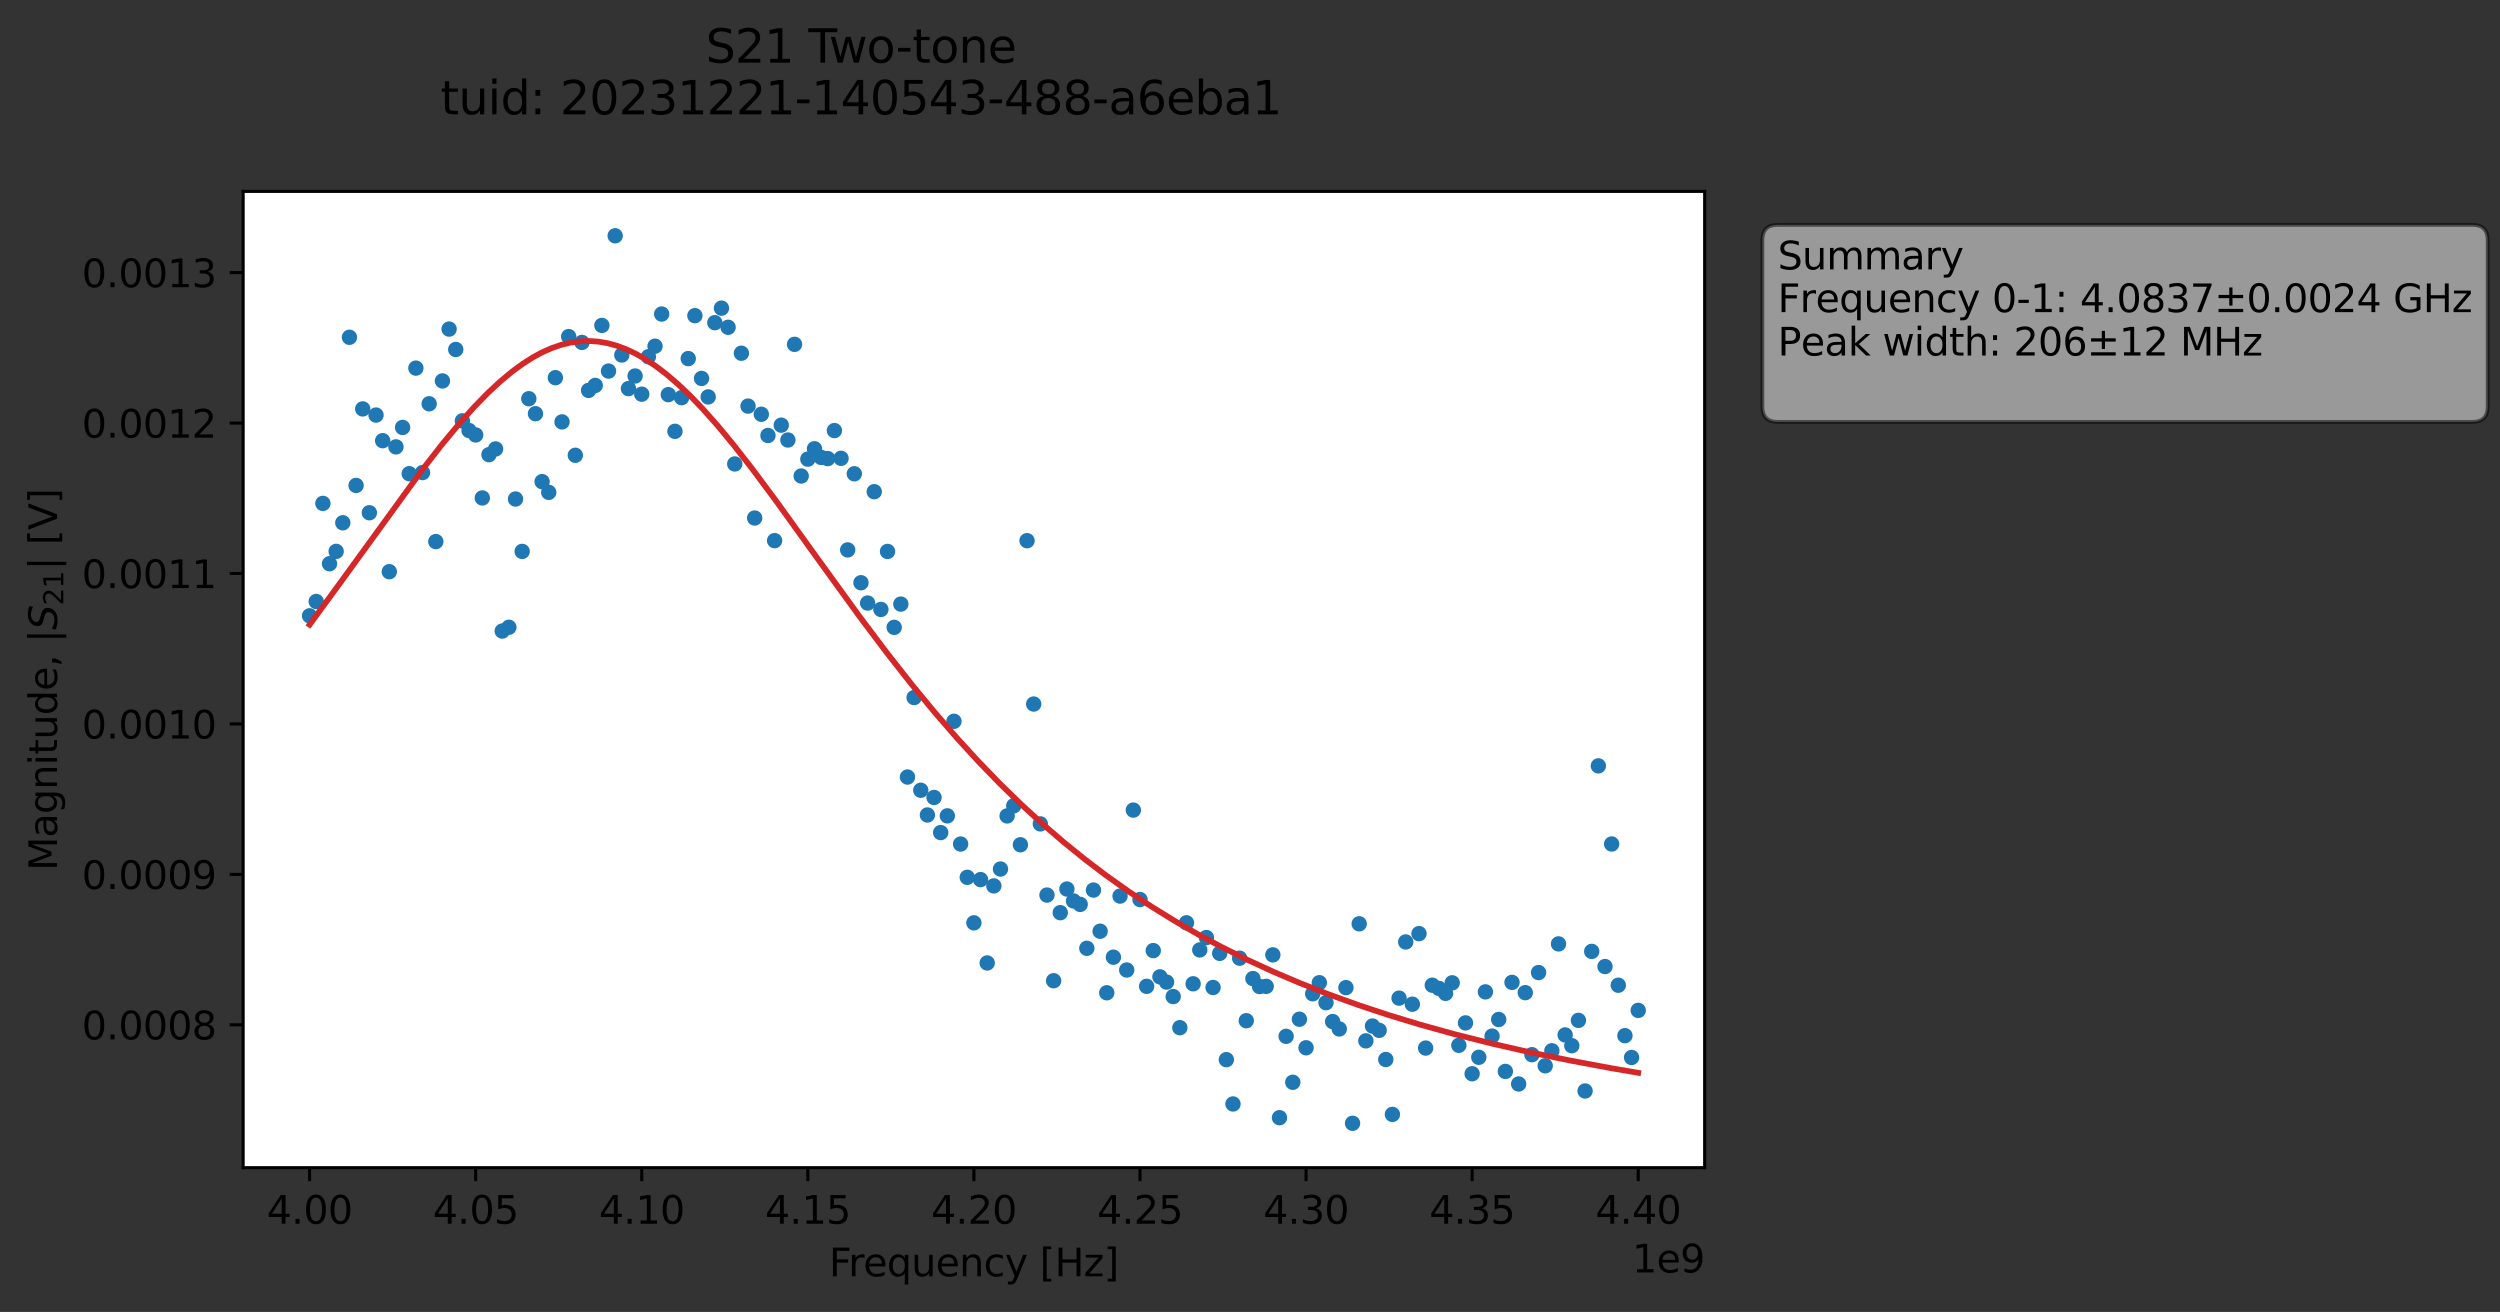 <?xml version="1.0" encoding="utf-8" standalone="no"?>
<!DOCTYPE svg PUBLIC "-//W3C//DTD SVG 1.1//EN"
  "http://www.w3.org/Graphics/SVG/1.1/DTD/svg11.dtd">
<svg xmlns:xlink="http://www.w3.org/1999/xlink" width="650.721pt" height="341.484pt" viewBox="0 0 650.721 341.484" xmlns="http://www.w3.org/2000/svg" version="1.1">
 <rect x="0" y="0" width="650.721" height="341.484" fill="#333333" stroke="none"/>
 <defs>
  <style type="text/css">*{stroke-linejoin: round; stroke-linecap: butt}</style>
 </defs>
 <g id="figure_1">
  <g id="patch_1">
   <path d="M 0 341.484 
L 650.721 341.484 
L 650.721 -0 
L 0 -0 
L 0 341.484 
z
" style="fill: none; opacity: 0"/>
  </g>
  <g id="axes_1">
   <g id="patch_2">
    <path d="M 63.291 303.928 
L 443.701 303.928 
L 443.701 49.824 
L 63.291 49.824 
z
" style="fill: #ffffff"/>
   </g>
   <g id="matplotlib.axis_1">
    <g id="xtick_1">
     <g id="line2d_1">
      <defs>
       <path id="m8c39112c74" d="M 0 0 
L 0 3.5 
" style="stroke: #000000; stroke-width: 0.8"/>
      </defs>
      <g>
       <use xlink:href="#m8c39112c74" x="80.582" y="303.928" style="stroke: #000000; stroke-width: 0.8"/>
      </g>
     </g>
     <g id="text_1">
      <!-- 4.00 -->
      <g transform="translate(69.449 318.526) scale(0.1 -0.1)">
       <defs>
        <path id="DejaVuSans-34" d="M 2419 4116 
L 825 1625 
L 2419 1625 
L 2419 4116 
z
M 2253 4666 
L 3047 4666 
L 3047 1625 
L 3713 1625 
L 3713 1100 
L 3047 1100 
L 3047 0 
L 2419 0 
L 2419 1100 
L 313 1100 
L 313 1709 
L 2253 4666 
z
" transform="scale(0.016)"/>
        <path id="DejaVuSans-2e" d="M 684 794 
L 1344 794 
L 1344 0 
L 684 0 
L 684 794 
z
" transform="scale(0.016)"/>
        <path id="DejaVuSans-30" d="M 2034 4250 
Q 1547 4250 1301 3770 
Q 1056 3291 1056 2328 
Q 1056 1369 1301 889 
Q 1547 409 2034 409 
Q 2525 409 2770 889 
Q 3016 1369 3016 2328 
Q 3016 3291 2770 3770 
Q 2525 4250 2034 4250 
z
M 2034 4750 
Q 2819 4750 3233 4129 
Q 3647 3509 3647 2328 
Q 3647 1150 3233 529 
Q 2819 -91 2034 -91 
Q 1250 -91 836 529 
Q 422 1150 422 2328 
Q 422 3509 836 4129 
Q 1250 4750 2034 4750 
z
" transform="scale(0.016)"/>
       </defs>
       <use xlink:href="#DejaVuSans-34"/>
       <use xlink:href="#DejaVuSans-2e" x="63.623"/>
       <use xlink:href="#DejaVuSans-30" x="95.41"/>
       <use xlink:href="#DejaVuSans-30" x="159.033"/>
      </g>
     </g>
    </g>
    <g id="xtick_2">
     <g id="line2d_2">
      <g>
       <use xlink:href="#m8c39112c74" x="123.81" y="303.928" style="stroke: #000000; stroke-width: 0.8"/>
      </g>
     </g>
     <g id="text_2">
      <!-- 4.05 -->
      <g transform="translate(112.678 318.526) scale(0.1 -0.1)">
       <defs>
        <path id="DejaVuSans-35" d="M 691 4666 
L 3169 4666 
L 3169 4134 
L 1269 4134 
L 1269 2991 
Q 1406 3038 1543 3061 
Q 1681 3084 1819 3084 
Q 2600 3084 3056 2656 
Q 3513 2228 3513 1497 
Q 3513 744 3044 326 
Q 2575 -91 1722 -91 
Q 1428 -91 1123 -41 
Q 819 9 494 109 
L 494 744 
Q 775 591 1075 516 
Q 1375 441 1709 441 
Q 2250 441 2565 725 
Q 2881 1009 2881 1497 
Q 2881 1984 2565 2268 
Q 2250 2553 1709 2553 
Q 1456 2553 1204 2497 
Q 953 2441 691 2322 
L 691 4666 
z
" transform="scale(0.016)"/>
       </defs>
       <use xlink:href="#DejaVuSans-34"/>
       <use xlink:href="#DejaVuSans-2e" x="63.623"/>
       <use xlink:href="#DejaVuSans-30" x="95.41"/>
       <use xlink:href="#DejaVuSans-35" x="159.033"/>
      </g>
     </g>
    </g>
    <g id="xtick_3">
     <g id="line2d_3">
      <g>
       <use xlink:href="#m8c39112c74" x="167.039" y="303.928" style="stroke: #000000; stroke-width: 0.8"/>
      </g>
     </g>
     <g id="text_3">
      <!-- 4.10 -->
      <g transform="translate(155.906 318.526) scale(0.1 -0.1)">
       <defs>
        <path id="DejaVuSans-31" d="M 794 531 
L 1825 531 
L 1825 4091 
L 703 3866 
L 703 4441 
L 1819 4666 
L 2450 4666 
L 2450 531 
L 3481 531 
L 3481 0 
L 794 0 
L 794 531 
z
" transform="scale(0.016)"/>
       </defs>
       <use xlink:href="#DejaVuSans-34"/>
       <use xlink:href="#DejaVuSans-2e" x="63.623"/>
       <use xlink:href="#DejaVuSans-31" x="95.41"/>
       <use xlink:href="#DejaVuSans-30" x="159.033"/>
      </g>
     </g>
    </g>
    <g id="xtick_4">
     <g id="line2d_4">
      <g>
       <use xlink:href="#m8c39112c74" x="210.267" y="303.928" style="stroke: #000000; stroke-width: 0.8"/>
      </g>
     </g>
     <g id="text_4">
      <!-- 4.15 -->
      <g transform="translate(199.134 318.526) scale(0.1 -0.1)">
       <use xlink:href="#DejaVuSans-34"/>
       <use xlink:href="#DejaVuSans-2e" x="63.623"/>
       <use xlink:href="#DejaVuSans-31" x="95.41"/>
       <use xlink:href="#DejaVuSans-35" x="159.033"/>
      </g>
     </g>
    </g>
    <g id="xtick_5">
     <g id="line2d_5">
      <g>
       <use xlink:href="#m8c39112c74" x="253.496" y="303.928" style="stroke: #000000; stroke-width: 0.8"/>
      </g>
     </g>
     <g id="text_5">
      <!-- 4.20 -->
      <g transform="translate(242.363 318.526) scale(0.1 -0.1)">
       <defs>
        <path id="DejaVuSans-32" d="M 1228 531 
L 3431 531 
L 3431 0 
L 469 0 
L 469 531 
Q 828 903 1448 1529 
Q 2069 2156 2228 2338 
Q 2531 2678 2651 2914 
Q 2772 3150 2772 3378 
Q 2772 3750 2511 3984 
Q 2250 4219 1831 4219 
Q 1534 4219 1204 4116 
Q 875 4013 500 3803 
L 500 4441 
Q 881 4594 1212 4672 
Q 1544 4750 1819 4750 
Q 2544 4750 2975 4387 
Q 3406 4025 3406 3419 
Q 3406 3131 3298 2873 
Q 3191 2616 2906 2266 
Q 2828 2175 2409 1742 
Q 1991 1309 1228 531 
z
" transform="scale(0.016)"/>
       </defs>
       <use xlink:href="#DejaVuSans-34"/>
       <use xlink:href="#DejaVuSans-2e" x="63.623"/>
       <use xlink:href="#DejaVuSans-32" x="95.41"/>
       <use xlink:href="#DejaVuSans-30" x="159.033"/>
      </g>
     </g>
    </g>
    <g id="xtick_6">
     <g id="line2d_6">
      <g>
       <use xlink:href="#m8c39112c74" x="296.724" y="303.928" style="stroke: #000000; stroke-width: 0.8"/>
      </g>
     </g>
     <g id="text_6">
      <!-- 4.25 -->
      <g transform="translate(285.591 318.526) scale(0.1 -0.1)">
       <use xlink:href="#DejaVuSans-34"/>
       <use xlink:href="#DejaVuSans-2e" x="63.623"/>
       <use xlink:href="#DejaVuSans-32" x="95.41"/>
       <use xlink:href="#DejaVuSans-35" x="159.033"/>
      </g>
     </g>
    </g>
    <g id="xtick_7">
     <g id="line2d_7">
      <g>
       <use xlink:href="#m8c39112c74" x="339.952" y="303.928" style="stroke: #000000; stroke-width: 0.8"/>
      </g>
     </g>
     <g id="text_7">
      <!-- 4.30 -->
      <g transform="translate(328.82 318.526) scale(0.1 -0.1)">
       <defs>
        <path id="DejaVuSans-33" d="M 2597 2516 
Q 3050 2419 3304 2112 
Q 3559 1806 3559 1356 
Q 3559 666 3084 287 
Q 2609 -91 1734 -91 
Q 1441 -91 1130 -33 
Q 819 25 488 141 
L 488 750 
Q 750 597 1062 519 
Q 1375 441 1716 441 
Q 2309 441 2620 675 
Q 2931 909 2931 1356 
Q 2931 1769 2642 2001 
Q 2353 2234 1838 2234 
L 1294 2234 
L 1294 2753 
L 1863 2753 
Q 2328 2753 2575 2939 
Q 2822 3125 2822 3475 
Q 2822 3834 2567 4026 
Q 2313 4219 1838 4219 
Q 1578 4219 1281 4162 
Q 984 4106 628 3988 
L 628 4550 
Q 988 4650 1302 4700 
Q 1616 4750 1894 4750 
Q 2613 4750 3031 4423 
Q 3450 4097 3450 3541 
Q 3450 3153 3228 2886 
Q 3006 2619 2597 2516 
z
" transform="scale(0.016)"/>
       </defs>
       <use xlink:href="#DejaVuSans-34"/>
       <use xlink:href="#DejaVuSans-2e" x="63.623"/>
       <use xlink:href="#DejaVuSans-33" x="95.41"/>
       <use xlink:href="#DejaVuSans-30" x="159.033"/>
      </g>
     </g>
    </g>
    <g id="xtick_8">
     <g id="line2d_8">
      <g>
       <use xlink:href="#m8c39112c74" x="383.181" y="303.928" style="stroke: #000000; stroke-width: 0.8"/>
      </g>
     </g>
     <g id="text_8">
      <!-- 4.35 -->
      <g transform="translate(372.048 318.526) scale(0.1 -0.1)">
       <use xlink:href="#DejaVuSans-34"/>
       <use xlink:href="#DejaVuSans-2e" x="63.623"/>
       <use xlink:href="#DejaVuSans-33" x="95.41"/>
       <use xlink:href="#DejaVuSans-35" x="159.033"/>
      </g>
     </g>
    </g>
    <g id="xtick_9">
     <g id="line2d_9">
      <g>
       <use xlink:href="#m8c39112c74" x="426.409" y="303.928" style="stroke: #000000; stroke-width: 0.8"/>
      </g>
     </g>
     <g id="text_9">
      <!-- 4.40 -->
      <g transform="translate(415.276 318.526) scale(0.1 -0.1)">
       <use xlink:href="#DejaVuSans-34"/>
       <use xlink:href="#DejaVuSans-2e" x="63.623"/>
       <use xlink:href="#DejaVuSans-34" x="95.41"/>
       <use xlink:href="#DejaVuSans-30" x="159.033"/>
      </g>
     </g>
    </g>
    <g id="text_10">
     <!-- Frequency [Hz] -->
     <g transform="translate(215.791 332.205) scale(0.1 -0.1)">
      <defs>
       <path id="DejaVuSans-46" d="M 628 4666 
L 3309 4666 
L 3309 4134 
L 1259 4134 
L 1259 2759 
L 3109 2759 
L 3109 2228 
L 1259 2228 
L 1259 0 
L 628 0 
L 628 4666 
z
" transform="scale(0.016)"/>
       <path id="DejaVuSans-72" d="M 2631 2963 
Q 2534 3019 2420 3045 
Q 2306 3072 2169 3072 
Q 1681 3072 1420 2755 
Q 1159 2438 1159 1844 
L 1159 0 
L 581 0 
L 581 3500 
L 1159 3500 
L 1159 2956 
Q 1341 3275 1631 3429 
Q 1922 3584 2338 3584 
Q 2397 3584 2469 3576 
Q 2541 3569 2628 3553 
L 2631 2963 
z
" transform="scale(0.016)"/>
       <path id="DejaVuSans-65" d="M 3597 1894 
L 3597 1613 
L 953 1613 
Q 991 1019 1311 708 
Q 1631 397 2203 397 
Q 2534 397 2845 478 
Q 3156 559 3463 722 
L 3463 178 
Q 3153 47 2828 -22 
Q 2503 -91 2169 -91 
Q 1331 -91 842 396 
Q 353 884 353 1716 
Q 353 2575 817 3079 
Q 1281 3584 2069 3584 
Q 2775 3584 3186 3129 
Q 3597 2675 3597 1894 
z
M 3022 2063 
Q 3016 2534 2758 2815 
Q 2500 3097 2075 3097 
Q 1594 3097 1305 2825 
Q 1016 2553 972 2059 
L 3022 2063 
z
" transform="scale(0.016)"/>
       <path id="DejaVuSans-71" d="M 947 1747 
Q 947 1113 1208 752 
Q 1469 391 1925 391 
Q 2381 391 2643 752 
Q 2906 1113 2906 1747 
Q 2906 2381 2643 2742 
Q 2381 3103 1925 3103 
Q 1469 3103 1208 2742 
Q 947 2381 947 1747 
z
M 2906 525 
Q 2725 213 2448 61 
Q 2172 -91 1784 -91 
Q 1150 -91 751 415 
Q 353 922 353 1747 
Q 353 2572 751 3078 
Q 1150 3584 1784 3584 
Q 2172 3584 2448 3432 
Q 2725 3281 2906 2969 
L 2906 3500 
L 3481 3500 
L 3481 -1331 
L 2906 -1331 
L 2906 525 
z
" transform="scale(0.016)"/>
       <path id="DejaVuSans-75" d="M 544 1381 
L 544 3500 
L 1119 3500 
L 1119 1403 
Q 1119 906 1312 657 
Q 1506 409 1894 409 
Q 2359 409 2629 706 
Q 2900 1003 2900 1516 
L 2900 3500 
L 3475 3500 
L 3475 0 
L 2900 0 
L 2900 538 
Q 2691 219 2414 64 
Q 2138 -91 1772 -91 
Q 1169 -91 856 284 
Q 544 659 544 1381 
z
M 1991 3584 
L 1991 3584 
z
" transform="scale(0.016)"/>
       <path id="DejaVuSans-6e" d="M 3513 2113 
L 3513 0 
L 2938 0 
L 2938 2094 
Q 2938 2591 2744 2837 
Q 2550 3084 2163 3084 
Q 1697 3084 1428 2787 
Q 1159 2491 1159 1978 
L 1159 0 
L 581 0 
L 581 3500 
L 1159 3500 
L 1159 2956 
Q 1366 3272 1645 3428 
Q 1925 3584 2291 3584 
Q 2894 3584 3203 3211 
Q 3513 2838 3513 2113 
z
" transform="scale(0.016)"/>
       <path id="DejaVuSans-63" d="M 3122 3366 
L 3122 2828 
Q 2878 2963 2633 3030 
Q 2388 3097 2138 3097 
Q 1578 3097 1268 2742 
Q 959 2388 959 1747 
Q 959 1106 1268 751 
Q 1578 397 2138 397 
Q 2388 397 2633 464 
Q 2878 531 3122 666 
L 3122 134 
Q 2881 22 2623 -34 
Q 2366 -91 2075 -91 
Q 1284 -91 818 406 
Q 353 903 353 1747 
Q 353 2603 823 3093 
Q 1294 3584 2113 3584 
Q 2378 3584 2631 3529 
Q 2884 3475 3122 3366 
z
" transform="scale(0.016)"/>
       <path id="DejaVuSans-79" d="M 2059 -325 
Q 1816 -950 1584 -1140 
Q 1353 -1331 966 -1331 
L 506 -1331 
L 506 -850 
L 844 -850 
Q 1081 -850 1212 -737 
Q 1344 -625 1503 -206 
L 1606 56 
L 191 3500 
L 800 3500 
L 1894 763 
L 2988 3500 
L 3597 3500 
L 2059 -325 
z
" transform="scale(0.016)"/>
       <path id="DejaVuSans-20" transform="scale(0.016)"/>
       <path id="DejaVuSans-5b" d="M 550 4863 
L 1875 4863 
L 1875 4416 
L 1125 4416 
L 1125 -397 
L 1875 -397 
L 1875 -844 
L 550 -844 
L 550 4863 
z
" transform="scale(0.016)"/>
       <path id="DejaVuSans-48" d="M 628 4666 
L 1259 4666 
L 1259 2753 
L 3553 2753 
L 3553 4666 
L 4184 4666 
L 4184 0 
L 3553 0 
L 3553 2222 
L 1259 2222 
L 1259 0 
L 628 0 
L 628 4666 
z
" transform="scale(0.016)"/>
       <path id="DejaVuSans-7a" d="M 353 3500 
L 3084 3500 
L 3084 2975 
L 922 459 
L 3084 459 
L 3084 0 
L 275 0 
L 275 525 
L 2438 3041 
L 353 3041 
L 353 3500 
z
" transform="scale(0.016)"/>
       <path id="DejaVuSans-5d" d="M 1947 4863 
L 1947 -844 
L 622 -844 
L 622 -397 
L 1369 -397 
L 1369 4416 
L 622 4416 
L 622 4863 
L 1947 4863 
z
" transform="scale(0.016)"/>
      </defs>
      <use xlink:href="#DejaVuSans-46"/>
      <use xlink:href="#DejaVuSans-72" x="50.27"/>
      <use xlink:href="#DejaVuSans-65" x="89.133"/>
      <use xlink:href="#DejaVuSans-71" x="150.656"/>
      <use xlink:href="#DejaVuSans-75" x="214.133"/>
      <use xlink:href="#DejaVuSans-65" x="277.512"/>
      <use xlink:href="#DejaVuSans-6e" x="339.035"/>
      <use xlink:href="#DejaVuSans-63" x="402.414"/>
      <use xlink:href="#DejaVuSans-79" x="457.395"/>
      <use xlink:href="#DejaVuSans-20" x="516.574"/>
      <use xlink:href="#DejaVuSans-5b" x="548.361"/>
      <use xlink:href="#DejaVuSans-48" x="587.375"/>
      <use xlink:href="#DejaVuSans-7a" x="662.57"/>
      <use xlink:href="#DejaVuSans-5d" x="715.061"/>
     </g>
    </g>
    <g id="text_11">
     <!-- 1e9 -->
     <g transform="translate(424.822 331.205) scale(0.1 -0.1)">
      <defs>
       <path id="DejaVuSans-39" d="M 703 97 
L 703 672 
Q 941 559 1184 500 
Q 1428 441 1663 441 
Q 2288 441 2617 861 
Q 2947 1281 2994 2138 
Q 2813 1869 2534 1725 
Q 2256 1581 1919 1581 
Q 1219 1581 811 2004 
Q 403 2428 403 3163 
Q 403 3881 828 4315 
Q 1253 4750 1959 4750 
Q 2769 4750 3195 4129 
Q 3622 3509 3622 2328 
Q 3622 1225 3098 567 
Q 2575 -91 1691 -91 
Q 1453 -91 1209 -44 
Q 966 3 703 97 
z
M 1959 2075 
Q 2384 2075 2632 2365 
Q 2881 2656 2881 3163 
Q 2881 3666 2632 3958 
Q 2384 4250 1959 4250 
Q 1534 4250 1286 3958 
Q 1038 3666 1038 3163 
Q 1038 2656 1286 2365 
Q 1534 2075 1959 2075 
z
" transform="scale(0.016)"/>
      </defs>
      <use xlink:href="#DejaVuSans-31"/>
      <use xlink:href="#DejaVuSans-65" x="63.623"/>
      <use xlink:href="#DejaVuSans-39" x="125.146"/>
     </g>
    </g>
   </g>
   <g id="matplotlib.axis_2">
    <g id="ytick_1">
     <g id="line2d_10">
      <defs>
       <path id="maf73813beb" d="M 0 0 
L -3.5 0 
" style="stroke: #000000; stroke-width: 0.8"/>
      </defs>
      <g>
       <use xlink:href="#maf73813beb" x="63.291" y="266.747" style="stroke: #000000; stroke-width: 0.8"/>
      </g>
     </g>
     <g id="text_12">
      <!-- 0.0008 -->
      <g transform="translate(21.3 270.546) scale(0.1 -0.1)">
       <defs>
        <path id="DejaVuSans-38" d="M 2034 2216 
Q 1584 2216 1326 1975 
Q 1069 1734 1069 1313 
Q 1069 891 1326 650 
Q 1584 409 2034 409 
Q 2484 409 2743 651 
Q 3003 894 3003 1313 
Q 3003 1734 2745 1975 
Q 2488 2216 2034 2216 
z
M 1403 2484 
Q 997 2584 770 2862 
Q 544 3141 544 3541 
Q 544 4100 942 4425 
Q 1341 4750 2034 4750 
Q 2731 4750 3128 4425 
Q 3525 4100 3525 3541 
Q 3525 3141 3298 2862 
Q 3072 2584 2669 2484 
Q 3125 2378 3379 2068 
Q 3634 1759 3634 1313 
Q 3634 634 3220 271 
Q 2806 -91 2034 -91 
Q 1263 -91 848 271 
Q 434 634 434 1313 
Q 434 1759 690 2068 
Q 947 2378 1403 2484 
z
M 1172 3481 
Q 1172 3119 1398 2916 
Q 1625 2713 2034 2713 
Q 2441 2713 2670 2916 
Q 2900 3119 2900 3481 
Q 2900 3844 2670 4047 
Q 2441 4250 2034 4250 
Q 1625 4250 1398 4047 
Q 1172 3844 1172 3481 
z
" transform="scale(0.016)"/>
       </defs>
       <use xlink:href="#DejaVuSans-30"/>
       <use xlink:href="#DejaVuSans-2e" x="63.623"/>
       <use xlink:href="#DejaVuSans-30" x="95.41"/>
       <use xlink:href="#DejaVuSans-30" x="159.033"/>
       <use xlink:href="#DejaVuSans-30" x="222.656"/>
       <use xlink:href="#DejaVuSans-38" x="286.279"/>
      </g>
     </g>
    </g>
    <g id="ytick_2">
     <g id="line2d_11">
      <g>
       <use xlink:href="#maf73813beb" x="63.291" y="227.589" style="stroke: #000000; stroke-width: 0.8"/>
      </g>
     </g>
     <g id="text_13">
      <!-- 0.0009 -->
      <g transform="translate(21.3 231.388) scale(0.1 -0.1)">
       <use xlink:href="#DejaVuSans-30"/>
       <use xlink:href="#DejaVuSans-2e" x="63.623"/>
       <use xlink:href="#DejaVuSans-30" x="95.41"/>
       <use xlink:href="#DejaVuSans-30" x="159.033"/>
       <use xlink:href="#DejaVuSans-30" x="222.656"/>
       <use xlink:href="#DejaVuSans-39" x="286.279"/>
      </g>
     </g>
    </g>
    <g id="ytick_3">
     <g id="line2d_12">
      <g>
       <use xlink:href="#maf73813beb" x="63.291" y="188.43" style="stroke: #000000; stroke-width: 0.8"/>
      </g>
     </g>
     <g id="text_14">
      <!-- 0.0010 -->
      <g transform="translate(21.3 192.23) scale(0.1 -0.1)">
       <use xlink:href="#DejaVuSans-30"/>
       <use xlink:href="#DejaVuSans-2e" x="63.623"/>
       <use xlink:href="#DejaVuSans-30" x="95.41"/>
       <use xlink:href="#DejaVuSans-30" x="159.033"/>
       <use xlink:href="#DejaVuSans-31" x="222.656"/>
       <use xlink:href="#DejaVuSans-30" x="286.279"/>
      </g>
     </g>
    </g>
    <g id="ytick_4">
     <g id="line2d_13">
      <g>
       <use xlink:href="#maf73813beb" x="63.291" y="149.272" style="stroke: #000000; stroke-width: 0.8"/>
      </g>
     </g>
     <g id="text_15">
      <!-- 0.0011 -->
      <g transform="translate(21.3 153.071) scale(0.1 -0.1)">
       <use xlink:href="#DejaVuSans-30"/>
       <use xlink:href="#DejaVuSans-2e" x="63.623"/>
       <use xlink:href="#DejaVuSans-30" x="95.41"/>
       <use xlink:href="#DejaVuSans-30" x="159.033"/>
       <use xlink:href="#DejaVuSans-31" x="222.656"/>
       <use xlink:href="#DejaVuSans-31" x="286.279"/>
      </g>
     </g>
    </g>
    <g id="ytick_5">
     <g id="line2d_14">
      <g>
       <use xlink:href="#maf73813beb" x="63.291" y="110.114" style="stroke: #000000; stroke-width: 0.8"/>
      </g>
     </g>
     <g id="text_16">
      <!-- 0.0012 -->
      <g transform="translate(21.3 113.913) scale(0.1 -0.1)">
       <use xlink:href="#DejaVuSans-30"/>
       <use xlink:href="#DejaVuSans-2e" x="63.623"/>
       <use xlink:href="#DejaVuSans-30" x="95.41"/>
       <use xlink:href="#DejaVuSans-30" x="159.033"/>
       <use xlink:href="#DejaVuSans-31" x="222.656"/>
       <use xlink:href="#DejaVuSans-32" x="286.279"/>
      </g>
     </g>
    </g>
    <g id="ytick_6">
     <g id="line2d_15">
      <g>
       <use xlink:href="#maf73813beb" x="63.291" y="70.955" style="stroke: #000000; stroke-width: 0.8"/>
      </g>
     </g>
     <g id="text_17">
      <!-- 0.0013 -->
      <g transform="translate(21.3 74.755) scale(0.1 -0.1)">
       <use xlink:href="#DejaVuSans-30"/>
       <use xlink:href="#DejaVuSans-2e" x="63.623"/>
       <use xlink:href="#DejaVuSans-30" x="95.41"/>
       <use xlink:href="#DejaVuSans-30" x="159.033"/>
       <use xlink:href="#DejaVuSans-31" x="222.656"/>
       <use xlink:href="#DejaVuSans-33" x="286.279"/>
      </g>
     </g>
    </g>
    <g id="text_18">
     <!-- Magnitude, $|S_{21}|$ [V] -->
     <g transform="translate(14.9 226.626) rotate(-90) scale(0.1 -0.1)">
      <defs>
       <path id="DejaVuSans-4d" d="M 628 4666 
L 1569 4666 
L 2759 1491 
L 3956 4666 
L 4897 4666 
L 4897 0 
L 4281 0 
L 4281 4097 
L 3078 897 
L 2444 897 
L 1241 4097 
L 1241 0 
L 628 0 
L 628 4666 
z
" transform="scale(0.016)"/>
       <path id="DejaVuSans-61" d="M 2194 1759 
Q 1497 1759 1228 1600 
Q 959 1441 959 1056 
Q 959 750 1161 570 
Q 1363 391 1709 391 
Q 2188 391 2477 730 
Q 2766 1069 2766 1631 
L 2766 1759 
L 2194 1759 
z
M 3341 1997 
L 3341 0 
L 2766 0 
L 2766 531 
Q 2569 213 2275 61 
Q 1981 -91 1556 -91 
Q 1019 -91 701 211 
Q 384 513 384 1019 
Q 384 1609 779 1909 
Q 1175 2209 1959 2209 
L 2766 2209 
L 2766 2266 
Q 2766 2663 2505 2880 
Q 2244 3097 1772 3097 
Q 1472 3097 1187 3025 
Q 903 2953 641 2809 
L 641 3341 
Q 956 3463 1253 3523 
Q 1550 3584 1831 3584 
Q 2591 3584 2966 3190 
Q 3341 2797 3341 1997 
z
" transform="scale(0.016)"/>
       <path id="DejaVuSans-67" d="M 2906 1791 
Q 2906 2416 2648 2759 
Q 2391 3103 1925 3103 
Q 1463 3103 1205 2759 
Q 947 2416 947 1791 
Q 947 1169 1205 825 
Q 1463 481 1925 481 
Q 2391 481 2648 825 
Q 2906 1169 2906 1791 
z
M 3481 434 
Q 3481 -459 3084 -895 
Q 2688 -1331 1869 -1331 
Q 1566 -1331 1297 -1286 
Q 1028 -1241 775 -1147 
L 775 -588 
Q 1028 -725 1275 -790 
Q 1522 -856 1778 -856 
Q 2344 -856 2625 -561 
Q 2906 -266 2906 331 
L 2906 616 
Q 2728 306 2450 153 
Q 2172 0 1784 0 
Q 1141 0 747 490 
Q 353 981 353 1791 
Q 353 2603 747 3093 
Q 1141 3584 1784 3584 
Q 2172 3584 2450 3431 
Q 2728 3278 2906 2969 
L 2906 3500 
L 3481 3500 
L 3481 434 
z
" transform="scale(0.016)"/>
       <path id="DejaVuSans-69" d="M 603 3500 
L 1178 3500 
L 1178 0 
L 603 0 
L 603 3500 
z
M 603 4863 
L 1178 4863 
L 1178 4134 
L 603 4134 
L 603 4863 
z
" transform="scale(0.016)"/>
       <path id="DejaVuSans-74" d="M 1172 4494 
L 1172 3500 
L 2356 3500 
L 2356 3053 
L 1172 3053 
L 1172 1153 
Q 1172 725 1289 603 
Q 1406 481 1766 481 
L 2356 481 
L 2356 0 
L 1766 0 
Q 1100 0 847 248 
Q 594 497 594 1153 
L 594 3053 
L 172 3053 
L 172 3500 
L 594 3500 
L 594 4494 
L 1172 4494 
z
" transform="scale(0.016)"/>
       <path id="DejaVuSans-64" d="M 2906 2969 
L 2906 4863 
L 3481 4863 
L 3481 0 
L 2906 0 
L 2906 525 
Q 2725 213 2448 61 
Q 2172 -91 1784 -91 
Q 1150 -91 751 415 
Q 353 922 353 1747 
Q 353 2572 751 3078 
Q 1150 3584 1784 3584 
Q 2172 3584 2448 3432 
Q 2725 3281 2906 2969 
z
M 947 1747 
Q 947 1113 1208 752 
Q 1469 391 1925 391 
Q 2381 391 2643 752 
Q 2906 1113 2906 1747 
Q 2906 2381 2643 2742 
Q 2381 3103 1925 3103 
Q 1469 3103 1208 2742 
Q 947 2381 947 1747 
z
" transform="scale(0.016)"/>
       <path id="DejaVuSans-2c" d="M 750 794 
L 1409 794 
L 1409 256 
L 897 -744 
L 494 -744 
L 750 256 
L 750 794 
z
" transform="scale(0.016)"/>
       <path id="DejaVuSans-7c" d="M 1344 4891 
L 1344 -1509 
L 813 -1509 
L 813 4891 
L 1344 4891 
z
" transform="scale(0.016)"/>
       <path id="DejaVuSans-Oblique-53" d="M 3859 4513 
L 3738 3897 
Q 3422 4066 3111 4152 
Q 2800 4238 2509 4238 
Q 1944 4238 1609 3991 
Q 1275 3744 1275 3334 
Q 1275 3109 1398 2989 
Q 1522 2869 2034 2731 
L 2413 2638 
Q 3053 2472 3303 2217 
Q 3553 1963 3553 1503 
Q 3553 797 2998 353 
Q 2444 -91 1538 -91 
Q 1166 -91 791 -17 
Q 416 56 38 206 
L 166 856 
Q 513 641 861 531 
Q 1209 422 1556 422 
Q 2147 422 2503 684 
Q 2859 947 2859 1369 
Q 2859 1650 2717 1795 
Q 2575 1941 2106 2059 
L 1728 2156 
Q 1081 2325 845 2545 
Q 609 2766 609 3163 
Q 609 3859 1145 4304 
Q 1681 4750 2541 4750 
Q 2875 4750 3203 4690 
Q 3531 4631 3859 4513 
z
" transform="scale(0.016)"/>
       <path id="DejaVuSans-56" d="M 1831 0 
L 50 4666 
L 709 4666 
L 2188 738 
L 3669 4666 
L 4325 4666 
L 2547 0 
L 1831 0 
z
" transform="scale(0.016)"/>
      </defs>
      <use xlink:href="#DejaVuSans-4d" transform="translate(0 0.578)"/>
      <use xlink:href="#DejaVuSans-61" transform="translate(86.279 0.578)"/>
      <use xlink:href="#DejaVuSans-67" transform="translate(147.559 0.578)"/>
      <use xlink:href="#DejaVuSans-6e" transform="translate(211.035 0.578)"/>
      <use xlink:href="#DejaVuSans-69" transform="translate(274.414 0.578)"/>
      <use xlink:href="#DejaVuSans-74" transform="translate(302.197 0.578)"/>
      <use xlink:href="#DejaVuSans-75" transform="translate(341.406 0.578)"/>
      <use xlink:href="#DejaVuSans-64" transform="translate(404.785 0.578)"/>
      <use xlink:href="#DejaVuSans-65" transform="translate(468.262 0.578)"/>
      <use xlink:href="#DejaVuSans-2c" transform="translate(529.785 0.578)"/>
      <use xlink:href="#DejaVuSans-20" transform="translate(561.572 0.578)"/>
      <use xlink:href="#DejaVuSans-7c" transform="translate(593.359 0.578)"/>
      <use xlink:href="#DejaVuSans-Oblique-53" transform="translate(627.051 0.578)"/>
      <use xlink:href="#DejaVuSans-32" transform="translate(690.527 -15.828) scale(0.7)"/>
      <use xlink:href="#DejaVuSans-31" transform="translate(735.063 -15.828) scale(0.7)"/>
      <use xlink:href="#DejaVuSans-7c" transform="translate(782.334 0.578)"/>
      <use xlink:href="#DejaVuSans-20" transform="translate(816.025 0.578)"/>
      <use xlink:href="#DejaVuSans-5b" transform="translate(847.812 0.578)"/>
      <use xlink:href="#DejaVuSans-56" transform="translate(886.826 0.578)"/>
      <use xlink:href="#DejaVuSans-5d" transform="translate(955.234 0.578)"/>
     </g>
    </g>
   </g>
   <g id="line2d_16">
    <defs>
     <path id="mb3b5a0381a" d="M 0 1.5 
C 0.398 1.5 0.779 1.342 1.061 1.061 
C 1.342 0.779 1.5 0.398 1.5 0 
C 1.5 -0.398 1.342 -0.779 1.061 -1.061 
C 0.779 -1.342 0.398 -1.5 0 -1.5 
C -0.398 -1.5 -0.779 -1.342 -1.061 -1.061 
C -1.342 -0.779 -1.5 -0.398 -1.5 0 
C -1.5 0.398 -1.342 0.779 -1.061 1.061 
C -0.779 1.342 -0.398 1.5 0 1.5 
z
" style="stroke: #1f77b4"/>
    </defs>
    <g clip-path="url(#p2bca39fd30)">
     <use xlink:href="#mb3b5a0381a" x="80.582" y="160.288" style="fill: #1f77b4; stroke: #1f77b4"/>
     <use xlink:href="#mb3b5a0381a" x="82.311" y="156.561" style="fill: #1f77b4; stroke: #1f77b4"/>
     <use xlink:href="#mb3b5a0381a" x="84.04" y="131.026" style="fill: #1f77b4; stroke: #1f77b4"/>
     <use xlink:href="#mb3b5a0381a" x="85.769" y="146.733" style="fill: #1f77b4; stroke: #1f77b4"/>
     <use xlink:href="#mb3b5a0381a" x="87.499" y="143.519" style="fill: #1f77b4; stroke: #1f77b4"/>
     <use xlink:href="#mb3b5a0381a" x="89.228" y="136.076" style="fill: #1f77b4; stroke: #1f77b4"/>
     <use xlink:href="#mb3b5a0381a" x="90.957" y="87.787" style="fill: #1f77b4; stroke: #1f77b4"/>
     <use xlink:href="#mb3b5a0381a" x="92.686" y="126.355" style="fill: #1f77b4; stroke: #1f77b4"/>
     <use xlink:href="#mb3b5a0381a" x="94.415" y="106.435" style="fill: #1f77b4; stroke: #1f77b4"/>
     <use xlink:href="#mb3b5a0381a" x="96.144" y="133.462" style="fill: #1f77b4; stroke: #1f77b4"/>
     <use xlink:href="#mb3b5a0381a" x="97.873" y="108.036" style="fill: #1f77b4; stroke: #1f77b4"/>
     <use xlink:href="#mb3b5a0381a" x="99.602" y="114.707" style="fill: #1f77b4; stroke: #1f77b4"/>
     <use xlink:href="#mb3b5a0381a" x="101.332" y="148.807" style="fill: #1f77b4; stroke: #1f77b4"/>
     <use xlink:href="#mb3b5a0381a" x="103.061" y="116.316" style="fill: #1f77b4; stroke: #1f77b4"/>
     <use xlink:href="#mb3b5a0381a" x="104.79" y="111.257" style="fill: #1f77b4; stroke: #1f77b4"/>
     <use xlink:href="#mb3b5a0381a" x="106.519" y="123.298" style="fill: #1f77b4; stroke: #1f77b4"/>
     <use xlink:href="#mb3b5a0381a" x="108.248" y="95.818" style="fill: #1f77b4; stroke: #1f77b4"/>
     <use xlink:href="#mb3b5a0381a" x="109.977" y="123.01" style="fill: #1f77b4; stroke: #1f77b4"/>
     <use xlink:href="#mb3b5a0381a" x="111.706" y="105.099" style="fill: #1f77b4; stroke: #1f77b4"/>
     <use xlink:href="#mb3b5a0381a" x="113.436" y="140.968" style="fill: #1f77b4; stroke: #1f77b4"/>
     <use xlink:href="#mb3b5a0381a" x="115.165" y="99.154" style="fill: #1f77b4; stroke: #1f77b4"/>
     <use xlink:href="#mb3b5a0381a" x="116.894" y="85.654" style="fill: #1f77b4; stroke: #1f77b4"/>
     <use xlink:href="#mb3b5a0381a" x="118.623" y="90.967" style="fill: #1f77b4; stroke: #1f77b4"/>
     <use xlink:href="#mb3b5a0381a" x="120.352" y="109.541" style="fill: #1f77b4; stroke: #1f77b4"/>
     <use xlink:href="#mb3b5a0381a" x="122.081" y="112.055" style="fill: #1f77b4; stroke: #1f77b4"/>
     <use xlink:href="#mb3b5a0381a" x="123.81" y="113.209" style="fill: #1f77b4; stroke: #1f77b4"/>
     <use xlink:href="#mb3b5a0381a" x="125.54" y="129.609" style="fill: #1f77b4; stroke: #1f77b4"/>
     <use xlink:href="#mb3b5a0381a" x="127.269" y="118.347" style="fill: #1f77b4; stroke: #1f77b4"/>
     <use xlink:href="#mb3b5a0381a" x="128.998" y="116.851" style="fill: #1f77b4; stroke: #1f77b4"/>
     <use xlink:href="#mb3b5a0381a" x="130.727" y="164.257" style="fill: #1f77b4; stroke: #1f77b4"/>
     <use xlink:href="#mb3b5a0381a" x="132.456" y="163.271" style="fill: #1f77b4; stroke: #1f77b4"/>
     <use xlink:href="#mb3b5a0381a" x="134.185" y="129.889" style="fill: #1f77b4; stroke: #1f77b4"/>
     <use xlink:href="#mb3b5a0381a" x="135.914" y="143.525" style="fill: #1f77b4; stroke: #1f77b4"/>
     <use xlink:href="#mb3b5a0381a" x="137.643" y="103.782" style="fill: #1f77b4; stroke: #1f77b4"/>
     <use xlink:href="#mb3b5a0381a" x="139.373" y="107.683" style="fill: #1f77b4; stroke: #1f77b4"/>
     <use xlink:href="#mb3b5a0381a" x="141.102" y="125.363" style="fill: #1f77b4; stroke: #1f77b4"/>
     <use xlink:href="#mb3b5a0381a" x="142.831" y="128.158" style="fill: #1f77b4; stroke: #1f77b4"/>
     <use xlink:href="#mb3b5a0381a" x="144.56" y="98.307" style="fill: #1f77b4; stroke: #1f77b4"/>
     <use xlink:href="#mb3b5a0381a" x="146.289" y="109.818" style="fill: #1f77b4; stroke: #1f77b4"/>
     <use xlink:href="#mb3b5a0381a" x="148.018" y="87.614" style="fill: #1f77b4; stroke: #1f77b4"/>
     <use xlink:href="#mb3b5a0381a" x="149.747" y="118.504" style="fill: #1f77b4; stroke: #1f77b4"/>
     <use xlink:href="#mb3b5a0381a" x="151.477" y="89.132" style="fill: #1f77b4; stroke: #1f77b4"/>
     <use xlink:href="#mb3b5a0381a" x="153.206" y="101.616" style="fill: #1f77b4; stroke: #1f77b4"/>
     <use xlink:href="#mb3b5a0381a" x="154.935" y="100.321" style="fill: #1f77b4; stroke: #1f77b4"/>
     <use xlink:href="#mb3b5a0381a" x="156.664" y="84.699" style="fill: #1f77b4; stroke: #1f77b4"/>
     <use xlink:href="#mb3b5a0381a" x="158.393" y="96.587" style="fill: #1f77b4; stroke: #1f77b4"/>
     <use xlink:href="#mb3b5a0381a" x="160.122" y="61.374" style="fill: #1f77b4; stroke: #1f77b4"/>
     <use xlink:href="#mb3b5a0381a" x="161.851" y="92.404" style="fill: #1f77b4; stroke: #1f77b4"/>
     <use xlink:href="#mb3b5a0381a" x="163.581" y="101.145" style="fill: #1f77b4; stroke: #1f77b4"/>
     <use xlink:href="#mb3b5a0381a" x="165.31" y="97.869" style="fill: #1f77b4; stroke: #1f77b4"/>
     <use xlink:href="#mb3b5a0381a" x="167.039" y="102.599" style="fill: #1f77b4; stroke: #1f77b4"/>
     <use xlink:href="#mb3b5a0381a" x="168.768" y="92.851" style="fill: #1f77b4; stroke: #1f77b4"/>
     <use xlink:href="#mb3b5a0381a" x="170.497" y="90.106" style="fill: #1f77b4; stroke: #1f77b4"/>
     <use xlink:href="#mb3b5a0381a" x="172.226" y="81.741" style="fill: #1f77b4; stroke: #1f77b4"/>
     <use xlink:href="#mb3b5a0381a" x="173.955" y="102.722" style="fill: #1f77b4; stroke: #1f77b4"/>
     <use xlink:href="#mb3b5a0381a" x="175.684" y="112.268" style="fill: #1f77b4; stroke: #1f77b4"/>
     <use xlink:href="#mb3b5a0381a" x="177.414" y="103.506" style="fill: #1f77b4; stroke: #1f77b4"/>
     <use xlink:href="#mb3b5a0381a" x="179.143" y="93.337" style="fill: #1f77b4; stroke: #1f77b4"/>
     <use xlink:href="#mb3b5a0381a" x="180.872" y="82.16" style="fill: #1f77b4; stroke: #1f77b4"/>
     <use xlink:href="#mb3b5a0381a" x="182.601" y="98.5" style="fill: #1f77b4; stroke: #1f77b4"/>
     <use xlink:href="#mb3b5a0381a" x="184.33" y="103.312" style="fill: #1f77b4; stroke: #1f77b4"/>
     <use xlink:href="#mb3b5a0381a" x="186.059" y="83.99" style="fill: #1f77b4; stroke: #1f77b4"/>
     <use xlink:href="#mb3b5a0381a" x="187.788" y="80.209" style="fill: #1f77b4; stroke: #1f77b4"/>
     <use xlink:href="#mb3b5a0381a" x="189.518" y="85.188" style="fill: #1f77b4; stroke: #1f77b4"/>
     <use xlink:href="#mb3b5a0381a" x="191.247" y="120.761" style="fill: #1f77b4; stroke: #1f77b4"/>
     <use xlink:href="#mb3b5a0381a" x="192.976" y="91.942" style="fill: #1f77b4; stroke: #1f77b4"/>
     <use xlink:href="#mb3b5a0381a" x="194.705" y="105.699" style="fill: #1f77b4; stroke: #1f77b4"/>
     <use xlink:href="#mb3b5a0381a" x="196.434" y="134.832" style="fill: #1f77b4; stroke: #1f77b4"/>
     <use xlink:href="#mb3b5a0381a" x="198.163" y="107.831" style="fill: #1f77b4; stroke: #1f77b4"/>
     <use xlink:href="#mb3b5a0381a" x="199.892" y="113.352" style="fill: #1f77b4; stroke: #1f77b4"/>
     <use xlink:href="#mb3b5a0381a" x="201.622" y="140.723" style="fill: #1f77b4; stroke: #1f77b4"/>
     <use xlink:href="#mb3b5a0381a" x="203.351" y="110.663" style="fill: #1f77b4; stroke: #1f77b4"/>
     <use xlink:href="#mb3b5a0381a" x="205.08" y="114.527" style="fill: #1f77b4; stroke: #1f77b4"/>
     <use xlink:href="#mb3b5a0381a" x="206.809" y="89.629" style="fill: #1f77b4; stroke: #1f77b4"/>
     <use xlink:href="#mb3b5a0381a" x="208.538" y="123.896" style="fill: #1f77b4; stroke: #1f77b4"/>
     <use xlink:href="#mb3b5a0381a" x="210.267" y="119.508" style="fill: #1f77b4; stroke: #1f77b4"/>
     <use xlink:href="#mb3b5a0381a" x="211.996" y="116.808" style="fill: #1f77b4; stroke: #1f77b4"/>
     <use xlink:href="#mb3b5a0381a" x="213.725" y="119.06" style="fill: #1f77b4; stroke: #1f77b4"/>
     <use xlink:href="#mb3b5a0381a" x="215.455" y="119.367" style="fill: #1f77b4; stroke: #1f77b4"/>
     <use xlink:href="#mb3b5a0381a" x="217.184" y="112.074" style="fill: #1f77b4; stroke: #1f77b4"/>
     <use xlink:href="#mb3b5a0381a" x="218.913" y="119.292" style="fill: #1f77b4; stroke: #1f77b4"/>
     <use xlink:href="#mb3b5a0381a" x="220.642" y="143.136" style="fill: #1f77b4; stroke: #1f77b4"/>
     <use xlink:href="#mb3b5a0381a" x="222.371" y="123.32" style="fill: #1f77b4; stroke: #1f77b4"/>
     <use xlink:href="#mb3b5a0381a" x="224.1" y="151.681" style="fill: #1f77b4; stroke: #1f77b4"/>
     <use xlink:href="#mb3b5a0381a" x="225.829" y="156.971" style="fill: #1f77b4; stroke: #1f77b4"/>
     <use xlink:href="#mb3b5a0381a" x="227.559" y="127.986" style="fill: #1f77b4; stroke: #1f77b4"/>
     <use xlink:href="#mb3b5a0381a" x="229.288" y="158.633" style="fill: #1f77b4; stroke: #1f77b4"/>
     <use xlink:href="#mb3b5a0381a" x="231.017" y="143.534" style="fill: #1f77b4; stroke: #1f77b4"/>
     <use xlink:href="#mb3b5a0381a" x="232.746" y="163.294" style="fill: #1f77b4; stroke: #1f77b4"/>
     <use xlink:href="#mb3b5a0381a" x="234.475" y="157.24" style="fill: #1f77b4; stroke: #1f77b4"/>
     <use xlink:href="#mb3b5a0381a" x="236.204" y="202.255" style="fill: #1f77b4; stroke: #1f77b4"/>
     <use xlink:href="#mb3b5a0381a" x="237.933" y="181.562" style="fill: #1f77b4; stroke: #1f77b4"/>
     <use xlink:href="#mb3b5a0381a" x="239.663" y="205.697" style="fill: #1f77b4; stroke: #1f77b4"/>
     <use xlink:href="#mb3b5a0381a" x="241.392" y="212.132" style="fill: #1f77b4; stroke: #1f77b4"/>
     <use xlink:href="#mb3b5a0381a" x="243.121" y="207.572" style="fill: #1f77b4; stroke: #1f77b4"/>
     <use xlink:href="#mb3b5a0381a" x="244.85" y="216.711" style="fill: #1f77b4; stroke: #1f77b4"/>
     <use xlink:href="#mb3b5a0381a" x="246.579" y="212.358" style="fill: #1f77b4; stroke: #1f77b4"/>
     <use xlink:href="#mb3b5a0381a" x="248.308" y="187.747" style="fill: #1f77b4; stroke: #1f77b4"/>
     <use xlink:href="#mb3b5a0381a" x="250.037" y="219.693" style="fill: #1f77b4; stroke: #1f77b4"/>
     <use xlink:href="#mb3b5a0381a" x="251.766" y="228.357" style="fill: #1f77b4; stroke: #1f77b4"/>
     <use xlink:href="#mb3b5a0381a" x="253.496" y="240.207" style="fill: #1f77b4; stroke: #1f77b4"/>
     <use xlink:href="#mb3b5a0381a" x="255.225" y="228.951" style="fill: #1f77b4; stroke: #1f77b4"/>
     <use xlink:href="#mb3b5a0381a" x="256.954" y="250.648" style="fill: #1f77b4; stroke: #1f77b4"/>
     <use xlink:href="#mb3b5a0381a" x="258.683" y="230.593" style="fill: #1f77b4; stroke: #1f77b4"/>
     <use xlink:href="#mb3b5a0381a" x="260.412" y="226.201" style="fill: #1f77b4; stroke: #1f77b4"/>
     <use xlink:href="#mb3b5a0381a" x="262.141" y="212.378" style="fill: #1f77b4; stroke: #1f77b4"/>
     <use xlink:href="#mb3b5a0381a" x="263.87" y="209.734" style="fill: #1f77b4; stroke: #1f77b4"/>
     <use xlink:href="#mb3b5a0381a" x="265.6" y="219.883" style="fill: #1f77b4; stroke: #1f77b4"/>
     <use xlink:href="#mb3b5a0381a" x="267.329" y="140.734" style="fill: #1f77b4; stroke: #1f77b4"/>
     <use xlink:href="#mb3b5a0381a" x="269.058" y="183.255" style="fill: #1f77b4; stroke: #1f77b4"/>
     <use xlink:href="#mb3b5a0381a" x="270.787" y="214.449" style="fill: #1f77b4; stroke: #1f77b4"/>
     <use xlink:href="#mb3b5a0381a" x="272.516" y="232.973" style="fill: #1f77b4; stroke: #1f77b4"/>
     <use xlink:href="#mb3b5a0381a" x="274.245" y="255.273" style="fill: #1f77b4; stroke: #1f77b4"/>
     <use xlink:href="#mb3b5a0381a" x="275.974" y="237.559" style="fill: #1f77b4; stroke: #1f77b4"/>
     <use xlink:href="#mb3b5a0381a" x="277.704" y="231.406" style="fill: #1f77b4; stroke: #1f77b4"/>
     <use xlink:href="#mb3b5a0381a" x="279.433" y="234.511" style="fill: #1f77b4; stroke: #1f77b4"/>
     <use xlink:href="#mb3b5a0381a" x="281.162" y="235.406" style="fill: #1f77b4; stroke: #1f77b4"/>
     <use xlink:href="#mb3b5a0381a" x="282.891" y="246.832" style="fill: #1f77b4; stroke: #1f77b4"/>
     <use xlink:href="#mb3b5a0381a" x="284.62" y="231.679" style="fill: #1f77b4; stroke: #1f77b4"/>
     <use xlink:href="#mb3b5a0381a" x="286.349" y="242.39" style="fill: #1f77b4; stroke: #1f77b4"/>
     <use xlink:href="#mb3b5a0381a" x="288.078" y="258.408" style="fill: #1f77b4; stroke: #1f77b4"/>
     <use xlink:href="#mb3b5a0381a" x="289.807" y="249.147" style="fill: #1f77b4; stroke: #1f77b4"/>
     <use xlink:href="#mb3b5a0381a" x="291.537" y="233.24" style="fill: #1f77b4; stroke: #1f77b4"/>
     <use xlink:href="#mb3b5a0381a" x="293.266" y="252.48" style="fill: #1f77b4; stroke: #1f77b4"/>
     <use xlink:href="#mb3b5a0381a" x="294.995" y="210.858" style="fill: #1f77b4; stroke: #1f77b4"/>
     <use xlink:href="#mb3b5a0381a" x="296.724" y="234.141" style="fill: #1f77b4; stroke: #1f77b4"/>
     <use xlink:href="#mb3b5a0381a" x="298.453" y="256.728" style="fill: #1f77b4; stroke: #1f77b4"/>
     <use xlink:href="#mb3b5a0381a" x="300.182" y="247.431" style="fill: #1f77b4; stroke: #1f77b4"/>
     <use xlink:href="#mb3b5a0381a" x="301.911" y="254.26" style="fill: #1f77b4; stroke: #1f77b4"/>
     <use xlink:href="#mb3b5a0381a" x="303.641" y="255.626" style="fill: #1f77b4; stroke: #1f77b4"/>
     <use xlink:href="#mb3b5a0381a" x="305.37" y="259.396" style="fill: #1f77b4; stroke: #1f77b4"/>
     <use xlink:href="#mb3b5a0381a" x="307.099" y="267.494" style="fill: #1f77b4; stroke: #1f77b4"/>
     <use xlink:href="#mb3b5a0381a" x="308.828" y="240.198" style="fill: #1f77b4; stroke: #1f77b4"/>
     <use xlink:href="#mb3b5a0381a" x="310.557" y="256.073" style="fill: #1f77b4; stroke: #1f77b4"/>
     <use xlink:href="#mb3b5a0381a" x="312.286" y="247.255" style="fill: #1f77b4; stroke: #1f77b4"/>
     <use xlink:href="#mb3b5a0381a" x="314.015" y="244.03" style="fill: #1f77b4; stroke: #1f77b4"/>
     <use xlink:href="#mb3b5a0381a" x="315.745" y="257.035" style="fill: #1f77b4; stroke: #1f77b4"/>
     <use xlink:href="#mb3b5a0381a" x="317.474" y="248.145" style="fill: #1f77b4; stroke: #1f77b4"/>
     <use xlink:href="#mb3b5a0381a" x="319.203" y="275.821" style="fill: #1f77b4; stroke: #1f77b4"/>
     <use xlink:href="#mb3b5a0381a" x="320.932" y="287.35" style="fill: #1f77b4; stroke: #1f77b4"/>
     <use xlink:href="#mb3b5a0381a" x="322.661" y="249.401" style="fill: #1f77b4; stroke: #1f77b4"/>
     <use xlink:href="#mb3b5a0381a" x="324.39" y="265.68" style="fill: #1f77b4; stroke: #1f77b4"/>
     <use xlink:href="#mb3b5a0381a" x="326.119" y="254.715" style="fill: #1f77b4; stroke: #1f77b4"/>
     <use xlink:href="#mb3b5a0381a" x="327.848" y="256.782" style="fill: #1f77b4; stroke: #1f77b4"/>
     <use xlink:href="#mb3b5a0381a" x="329.578" y="256.736" style="fill: #1f77b4; stroke: #1f77b4"/>
     <use xlink:href="#mb3b5a0381a" x="331.307" y="248.539" style="fill: #1f77b4; stroke: #1f77b4"/>
     <use xlink:href="#mb3b5a0381a" x="333.036" y="290.925" style="fill: #1f77b4; stroke: #1f77b4"/>
     <use xlink:href="#mb3b5a0381a" x="334.765" y="269.743" style="fill: #1f77b4; stroke: #1f77b4"/>
     <use xlink:href="#mb3b5a0381a" x="336.494" y="281.707" style="fill: #1f77b4; stroke: #1f77b4"/>
     <use xlink:href="#mb3b5a0381a" x="338.223" y="265.294" style="fill: #1f77b4; stroke: #1f77b4"/>
     <use xlink:href="#mb3b5a0381a" x="339.952" y="272.725" style="fill: #1f77b4; stroke: #1f77b4"/>
     <use xlink:href="#mb3b5a0381a" x="341.682" y="258.665" style="fill: #1f77b4; stroke: #1f77b4"/>
     <use xlink:href="#mb3b5a0381a" x="343.411" y="255.787" style="fill: #1f77b4; stroke: #1f77b4"/>
     <use xlink:href="#mb3b5a0381a" x="345.14" y="260.987" style="fill: #1f77b4; stroke: #1f77b4"/>
     <use xlink:href="#mb3b5a0381a" x="346.869" y="265.898" style="fill: #1f77b4; stroke: #1f77b4"/>
     <use xlink:href="#mb3b5a0381a" x="348.598" y="267.823" style="fill: #1f77b4; stroke: #1f77b4"/>
     <use xlink:href="#mb3b5a0381a" x="350.327" y="257.067" style="fill: #1f77b4; stroke: #1f77b4"/>
     <use xlink:href="#mb3b5a0381a" x="352.056" y="292.378" style="fill: #1f77b4; stroke: #1f77b4"/>
     <use xlink:href="#mb3b5a0381a" x="353.786" y="240.458" style="fill: #1f77b4; stroke: #1f77b4"/>
     <use xlink:href="#mb3b5a0381a" x="355.515" y="270.924" style="fill: #1f77b4; stroke: #1f77b4"/>
     <use xlink:href="#mb3b5a0381a" x="357.244" y="267.06" style="fill: #1f77b4; stroke: #1f77b4"/>
     <use xlink:href="#mb3b5a0381a" x="358.973" y="268.181" style="fill: #1f77b4; stroke: #1f77b4"/>
     <use xlink:href="#mb3b5a0381a" x="360.702" y="275.775" style="fill: #1f77b4; stroke: #1f77b4"/>
     <use xlink:href="#mb3b5a0381a" x="362.431" y="290.065" style="fill: #1f77b4; stroke: #1f77b4"/>
     <use xlink:href="#mb3b5a0381a" x="364.16" y="259.806" style="fill: #1f77b4; stroke: #1f77b4"/>
     <use xlink:href="#mb3b5a0381a" x="365.889" y="245.181" style="fill: #1f77b4; stroke: #1f77b4"/>
     <use xlink:href="#mb3b5a0381a" x="367.619" y="261.383" style="fill: #1f77b4; stroke: #1f77b4"/>
     <use xlink:href="#mb3b5a0381a" x="369.348" y="243.011" style="fill: #1f77b4; stroke: #1f77b4"/>
     <use xlink:href="#mb3b5a0381a" x="371.077" y="272.797" style="fill: #1f77b4; stroke: #1f77b4"/>
     <use xlink:href="#mb3b5a0381a" x="372.806" y="256.438" style="fill: #1f77b4; stroke: #1f77b4"/>
     <use xlink:href="#mb3b5a0381a" x="374.535" y="257.265" style="fill: #1f77b4; stroke: #1f77b4"/>
     <use xlink:href="#mb3b5a0381a" x="376.264" y="258.56" style="fill: #1f77b4; stroke: #1f77b4"/>
     <use xlink:href="#mb3b5a0381a" x="377.993" y="255.816" style="fill: #1f77b4; stroke: #1f77b4"/>
     <use xlink:href="#mb3b5a0381a" x="379.723" y="272.081" style="fill: #1f77b4; stroke: #1f77b4"/>
     <use xlink:href="#mb3b5a0381a" x="381.452" y="266.247" style="fill: #1f77b4; stroke: #1f77b4"/>
     <use xlink:href="#mb3b5a0381a" x="383.181" y="279.484" style="fill: #1f77b4; stroke: #1f77b4"/>
     <use xlink:href="#mb3b5a0381a" x="384.91" y="275.2" style="fill: #1f77b4; stroke: #1f77b4"/>
     <use xlink:href="#mb3b5a0381a" x="386.639" y="258.174" style="fill: #1f77b4; stroke: #1f77b4"/>
     <use xlink:href="#mb3b5a0381a" x="388.368" y="269.692" style="fill: #1f77b4; stroke: #1f77b4"/>
     <use xlink:href="#mb3b5a0381a" x="390.097" y="265.362" style="fill: #1f77b4; stroke: #1f77b4"/>
     <use xlink:href="#mb3b5a0381a" x="391.827" y="278.875" style="fill: #1f77b4; stroke: #1f77b4"/>
     <use xlink:href="#mb3b5a0381a" x="393.556" y="255.704" style="fill: #1f77b4; stroke: #1f77b4"/>
     <use xlink:href="#mb3b5a0381a" x="395.285" y="282.147" style="fill: #1f77b4; stroke: #1f77b4"/>
     <use xlink:href="#mb3b5a0381a" x="397.014" y="258.38" style="fill: #1f77b4; stroke: #1f77b4"/>
     <use xlink:href="#mb3b5a0381a" x="398.743" y="274.522" style="fill: #1f77b4; stroke: #1f77b4"/>
     <use xlink:href="#mb3b5a0381a" x="400.472" y="253.148" style="fill: #1f77b4; stroke: #1f77b4"/>
     <use xlink:href="#mb3b5a0381a" x="402.201" y="277.414" style="fill: #1f77b4; stroke: #1f77b4"/>
     <use xlink:href="#mb3b5a0381a" x="403.93" y="273.502" style="fill: #1f77b4; stroke: #1f77b4"/>
     <use xlink:href="#mb3b5a0381a" x="405.66" y="245.687" style="fill: #1f77b4; stroke: #1f77b4"/>
     <use xlink:href="#mb3b5a0381a" x="407.389" y="269.382" style="fill: #1f77b4; stroke: #1f77b4"/>
     <use xlink:href="#mb3b5a0381a" x="409.118" y="272.181" style="fill: #1f77b4; stroke: #1f77b4"/>
     <use xlink:href="#mb3b5a0381a" x="410.847" y="265.592" style="fill: #1f77b4; stroke: #1f77b4"/>
     <use xlink:href="#mb3b5a0381a" x="412.576" y="283.97" style="fill: #1f77b4; stroke: #1f77b4"/>
     <use xlink:href="#mb3b5a0381a" x="414.305" y="247.637" style="fill: #1f77b4; stroke: #1f77b4"/>
     <use xlink:href="#mb3b5a0381a" x="416.034" y="199.348" style="fill: #1f77b4; stroke: #1f77b4"/>
     <use xlink:href="#mb3b5a0381a" x="417.764" y="251.579" style="fill: #1f77b4; stroke: #1f77b4"/>
     <use xlink:href="#mb3b5a0381a" x="419.493" y="219.682" style="fill: #1f77b4; stroke: #1f77b4"/>
     <use xlink:href="#mb3b5a0381a" x="421.222" y="256.444" style="fill: #1f77b4; stroke: #1f77b4"/>
     <use xlink:href="#mb3b5a0381a" x="422.951" y="269.57" style="fill: #1f77b4; stroke: #1f77b4"/>
     <use xlink:href="#mb3b5a0381a" x="424.68" y="275.245" style="fill: #1f77b4; stroke: #1f77b4"/>
     <use xlink:href="#mb3b5a0381a" x="426.409" y="262.994" style="fill: #1f77b4; stroke: #1f77b4"/>
    </g>
   </g>
   <g id="line2d_17">
    <path d="M 80.582 162.604 
L 88.544 151.72 
L 110.007 122.147 
L 115.199 115.498 
L 119.7 110.093 
L 123.507 105.849 
L 126.969 102.302 
L 130.085 99.398 
L 133.2 96.795 
L 135.97 94.756 
L 138.739 92.993 
L 141.162 91.688 
L 143.586 90.615 
L 146.009 89.78 
L 148.432 89.19 
L 150.855 88.848 
L 153.278 88.757 
L 155.702 88.917 
L 158.125 89.327 
L 160.548 89.985 
L 162.971 90.886 
L 165.394 92.023 
L 167.818 93.39 
L 170.587 95.221 
L 173.356 97.324 
L 176.472 99.993 
L 179.588 102.958 
L 183.049 106.565 
L 186.857 110.866 
L 191.011 115.894 
L 195.858 122.11 
L 202.089 130.495 
L 212.128 144.449 
L 223.552 160.23 
L 230.821 169.898 
L 237.399 178.269 
L 243.284 185.408 
L 249.168 192.19 
L 254.707 198.237 
L 260.246 203.956 
L 265.785 209.351 
L 271.324 214.43 
L 276.862 219.203 
L 282.401 223.685 
L 287.94 227.889 
L 293.825 232.067 
L 299.71 235.968 
L 305.595 239.608 
L 311.826 243.197 
L 318.057 246.535 
L 324.634 249.805 
L 331.558 252.99 
L 338.481 255.933 
L 345.751 258.786 
L 353.367 261.536 
L 361.329 264.177 
L 369.637 266.701 
L 378.637 269.197 
L 387.984 271.554 
L 398.023 273.849 
L 408.408 275.994 
L 419.486 278.058 
L 426.409 279.243 
L 426.409 279.243 
" clip-path="url(#p2bca39fd30)" style="fill: none; stroke: #d62728; stroke-width: 1.5; stroke-linecap: square"/>
   </g>
   <g id="patch_3">
    <path d="M 63.291 303.928 
L 63.291 49.824 
" style="fill: none; stroke: #000000; stroke-width: 0.8; stroke-linejoin: miter; stroke-linecap: square"/>
   </g>
   <g id="patch_4">
    <path d="M 443.701 303.928 
L 443.701 49.824 
" style="fill: none; stroke: #000000; stroke-width: 0.8; stroke-linejoin: miter; stroke-linecap: square"/>
   </g>
   <g id="patch_5">
    <path d="M 63.291 303.928 
L 443.701 303.928 
" style="fill: none; stroke: #000000; stroke-width: 0.8; stroke-linejoin: miter; stroke-linecap: square"/>
   </g>
   <g id="patch_6">
    <path d="M 63.291 49.824 
L 443.701 49.824 
" style="fill: none; stroke: #000000; stroke-width: 0.8; stroke-linejoin: miter; stroke-linecap: square"/>
   </g>
   <g id="text_19">
    <g id="patch_7">
     <path d="M 462.721 109.821 
L 643.521 109.821 
Q 647.521 109.821 647.521 105.821 
L 647.521 62.529 
Q 647.521 58.529 643.521 58.529 
L 462.721 58.529 
Q 458.721 58.529 458.721 62.529 
L 458.721 105.821 
Q 458.721 109.821 462.721 109.821 
z
" style="fill: #ffffff; opacity: 0.5; stroke: #000000; stroke-linejoin: miter"/>
    </g>
    <!-- Summary -->
    <g transform="translate(462.721 70.128) scale(0.1 -0.1)">
     <defs>
      <path id="DejaVuSans-53" d="M 3425 4513 
L 3425 3897 
Q 3066 4069 2747 4153 
Q 2428 4238 2131 4238 
Q 1616 4238 1336 4038 
Q 1056 3838 1056 3469 
Q 1056 3159 1242 3001 
Q 1428 2844 1947 2747 
L 2328 2669 
Q 3034 2534 3370 2195 
Q 3706 1856 3706 1288 
Q 3706 609 3251 259 
Q 2797 -91 1919 -91 
Q 1588 -91 1214 -16 
Q 841 59 441 206 
L 441 856 
Q 825 641 1194 531 
Q 1563 422 1919 422 
Q 2459 422 2753 634 
Q 3047 847 3047 1241 
Q 3047 1584 2836 1778 
Q 2625 1972 2144 2069 
L 1759 2144 
Q 1053 2284 737 2584 
Q 422 2884 422 3419 
Q 422 4038 858 4394 
Q 1294 4750 2059 4750 
Q 2388 4750 2728 4690 
Q 3069 4631 3425 4513 
z
" transform="scale(0.016)"/>
      <path id="DejaVuSans-6d" d="M 3328 2828 
Q 3544 3216 3844 3400 
Q 4144 3584 4550 3584 
Q 5097 3584 5394 3201 
Q 5691 2819 5691 2113 
L 5691 0 
L 5113 0 
L 5113 2094 
Q 5113 2597 4934 2840 
Q 4756 3084 4391 3084 
Q 3944 3084 3684 2787 
Q 3425 2491 3425 1978 
L 3425 0 
L 2847 0 
L 2847 2094 
Q 2847 2600 2669 2842 
Q 2491 3084 2119 3084 
Q 1678 3084 1418 2786 
Q 1159 2488 1159 1978 
L 1159 0 
L 581 0 
L 581 3500 
L 1159 3500 
L 1159 2956 
Q 1356 3278 1631 3431 
Q 1906 3584 2284 3584 
Q 2666 3584 2933 3390 
Q 3200 3197 3328 2828 
z
" transform="scale(0.016)"/>
     </defs>
     <use xlink:href="#DejaVuSans-53"/>
     <use xlink:href="#DejaVuSans-75" x="63.477"/>
     <use xlink:href="#DejaVuSans-6d" x="126.855"/>
     <use xlink:href="#DejaVuSans-6d" x="224.268"/>
     <use xlink:href="#DejaVuSans-61" x="321.68"/>
     <use xlink:href="#DejaVuSans-72" x="382.959"/>
     <use xlink:href="#DejaVuSans-79" x="424.072"/>
    </g>
    <!-- Frequency 0-1: 4.0837$\pm$0.0024 GHz -->
    <g transform="translate(462.721 81.325) scale(0.1 -0.1)">
     <defs>
      <path id="DejaVuSans-2d" d="M 313 2009 
L 1997 2009 
L 1997 1497 
L 313 1497 
L 313 2009 
z
" transform="scale(0.016)"/>
      <path id="DejaVuSans-3a" d="M 750 794 
L 1409 794 
L 1409 0 
L 750 0 
L 750 794 
z
M 750 3309 
L 1409 3309 
L 1409 2516 
L 750 2516 
L 750 3309 
z
" transform="scale(0.016)"/>
      <path id="DejaVuSans-37" d="M 525 4666 
L 3525 4666 
L 3525 4397 
L 1831 0 
L 1172 0 
L 2766 4134 
L 525 4134 
L 525 4666 
z
" transform="scale(0.016)"/>
      <path id="DejaVuSans-b1" d="M 2944 4013 
L 2944 2803 
L 4684 2803 
L 4684 2272 
L 2944 2272 
L 2944 1063 
L 2419 1063 
L 2419 2272 
L 678 2272 
L 678 2803 
L 2419 2803 
L 2419 4013 
L 2944 4013 
z
M 678 531 
L 4684 531 
L 4684 0 
L 678 0 
L 678 531 
z
" transform="scale(0.016)"/>
      <path id="DejaVuSans-47" d="M 3809 666 
L 3809 1919 
L 2778 1919 
L 2778 2438 
L 4434 2438 
L 4434 434 
Q 4069 175 3628 42 
Q 3188 -91 2688 -91 
Q 1594 -91 976 548 
Q 359 1188 359 2328 
Q 359 3472 976 4111 
Q 1594 4750 2688 4750 
Q 3144 4750 3555 4637 
Q 3966 4525 4313 4306 
L 4313 3634 
Q 3963 3931 3569 4081 
Q 3175 4231 2741 4231 
Q 1884 4231 1454 3753 
Q 1025 3275 1025 2328 
Q 1025 1384 1454 906 
Q 1884 428 2741 428 
Q 3075 428 3337 486 
Q 3600 544 3809 666 
z
" transform="scale(0.016)"/>
     </defs>
     <use xlink:href="#DejaVuSans-46" transform="translate(0 0.781)"/>
     <use xlink:href="#DejaVuSans-72" transform="translate(57.52 0.781)"/>
     <use xlink:href="#DejaVuSans-65" transform="translate(98.633 0.781)"/>
     <use xlink:href="#DejaVuSans-71" transform="translate(160.156 0.781)"/>
     <use xlink:href="#DejaVuSans-75" transform="translate(223.633 0.781)"/>
     <use xlink:href="#DejaVuSans-65" transform="translate(287.012 0.781)"/>
     <use xlink:href="#DejaVuSans-6e" transform="translate(348.535 0.781)"/>
     <use xlink:href="#DejaVuSans-63" transform="translate(411.914 0.781)"/>
     <use xlink:href="#DejaVuSans-79" transform="translate(466.895 0.781)"/>
     <use xlink:href="#DejaVuSans-20" transform="translate(526.074 0.781)"/>
     <use xlink:href="#DejaVuSans-30" transform="translate(557.861 0.781)"/>
     <use xlink:href="#DejaVuSans-2d" transform="translate(621.484 0.781)"/>
     <use xlink:href="#DejaVuSans-31" transform="translate(657.568 0.781)"/>
     <use xlink:href="#DejaVuSans-3a" transform="translate(721.191 0.781)"/>
     <use xlink:href="#DejaVuSans-20" transform="translate(754.883 0.781)"/>
     <use xlink:href="#DejaVuSans-34" transform="translate(786.67 0.781)"/>
     <use xlink:href="#DejaVuSans-2e" transform="translate(850.293 0.781)"/>
     <use xlink:href="#DejaVuSans-30" transform="translate(882.08 0.781)"/>
     <use xlink:href="#DejaVuSans-38" transform="translate(945.703 0.781)"/>
     <use xlink:href="#DejaVuSans-33" transform="translate(1009.326 0.781)"/>
     <use xlink:href="#DejaVuSans-37" transform="translate(1072.949 0.781)"/>
     <use xlink:href="#DejaVuSans-b1" transform="translate(1136.572 0.781)"/>
     <use xlink:href="#DejaVuSans-30" transform="translate(1220.361 0.781)"/>
     <use xlink:href="#DejaVuSans-2e" transform="translate(1283.984 0.781)"/>
     <use xlink:href="#DejaVuSans-30" transform="translate(1315.771 0.781)"/>
     <use xlink:href="#DejaVuSans-30" transform="translate(1379.395 0.781)"/>
     <use xlink:href="#DejaVuSans-32" transform="translate(1443.018 0.781)"/>
     <use xlink:href="#DejaVuSans-34" transform="translate(1506.641 0.781)"/>
     <use xlink:href="#DejaVuSans-20" transform="translate(1570.264 0.781)"/>
     <use xlink:href="#DejaVuSans-47" transform="translate(1602.051 0.781)"/>
     <use xlink:href="#DejaVuSans-48" transform="translate(1679.541 0.781)"/>
     <use xlink:href="#DejaVuSans-7a" transform="translate(1754.736 0.781)"/>
    </g>
    <!-- Peak width: 206$\pm$12 MHz -->
    <g transform="translate(462.721 92.544) scale(0.1 -0.1)">
     <defs>
      <path id="DejaVuSans-50" d="M 1259 4147 
L 1259 2394 
L 2053 2394 
Q 2494 2394 2734 2622 
Q 2975 2850 2975 3272 
Q 2975 3691 2734 3919 
Q 2494 4147 2053 4147 
L 1259 4147 
z
M 628 4666 
L 2053 4666 
Q 2838 4666 3239 4311 
Q 3641 3956 3641 3272 
Q 3641 2581 3239 2228 
Q 2838 1875 2053 1875 
L 1259 1875 
L 1259 0 
L 628 0 
L 628 4666 
z
" transform="scale(0.016)"/>
      <path id="DejaVuSans-6b" d="M 581 4863 
L 1159 4863 
L 1159 1991 
L 2875 3500 
L 3609 3500 
L 1753 1863 
L 3688 0 
L 2938 0 
L 1159 1709 
L 1159 0 
L 581 0 
L 581 4863 
z
" transform="scale(0.016)"/>
      <path id="DejaVuSans-77" d="M 269 3500 
L 844 3500 
L 1563 769 
L 2278 3500 
L 2956 3500 
L 3675 769 
L 4391 3500 
L 4966 3500 
L 4050 0 
L 3372 0 
L 2619 2869 
L 1863 0 
L 1184 0 
L 269 3500 
z
" transform="scale(0.016)"/>
      <path id="DejaVuSans-68" d="M 3513 2113 
L 3513 0 
L 2938 0 
L 2938 2094 
Q 2938 2591 2744 2837 
Q 2550 3084 2163 3084 
Q 1697 3084 1428 2787 
Q 1159 2491 1159 1978 
L 1159 0 
L 581 0 
L 581 4863 
L 1159 4863 
L 1159 2956 
Q 1366 3272 1645 3428 
Q 1925 3584 2291 3584 
Q 2894 3584 3203 3211 
Q 3513 2838 3513 2113 
z
" transform="scale(0.016)"/>
      <path id="DejaVuSans-36" d="M 2113 2584 
Q 1688 2584 1439 2293 
Q 1191 2003 1191 1497 
Q 1191 994 1439 701 
Q 1688 409 2113 409 
Q 2538 409 2786 701 
Q 3034 994 3034 1497 
Q 3034 2003 2786 2293 
Q 2538 2584 2113 2584 
z
M 3366 4563 
L 3366 3988 
Q 3128 4100 2886 4159 
Q 2644 4219 2406 4219 
Q 1781 4219 1451 3797 
Q 1122 3375 1075 2522 
Q 1259 2794 1537 2939 
Q 1816 3084 2150 3084 
Q 2853 3084 3261 2657 
Q 3669 2231 3669 1497 
Q 3669 778 3244 343 
Q 2819 -91 2113 -91 
Q 1303 -91 875 529 
Q 447 1150 447 2328 
Q 447 3434 972 4092 
Q 1497 4750 2381 4750 
Q 2619 4750 2861 4703 
Q 3103 4656 3366 4563 
z
" transform="scale(0.016)"/>
     </defs>
     <use xlink:href="#DejaVuSans-50" transform="translate(0 0.016)"/>
     <use xlink:href="#DejaVuSans-65" transform="translate(60.303 0.016)"/>
     <use xlink:href="#DejaVuSans-61" transform="translate(121.826 0.016)"/>
     <use xlink:href="#DejaVuSans-6b" transform="translate(183.105 0.016)"/>
     <use xlink:href="#DejaVuSans-20" transform="translate(241.016 0.016)"/>
     <use xlink:href="#DejaVuSans-77" transform="translate(272.803 0.016)"/>
     <use xlink:href="#DejaVuSans-69" transform="translate(354.59 0.016)"/>
     <use xlink:href="#DejaVuSans-64" transform="translate(382.373 0.016)"/>
     <use xlink:href="#DejaVuSans-74" transform="translate(445.85 0.016)"/>
     <use xlink:href="#DejaVuSans-68" transform="translate(485.059 0.016)"/>
     <use xlink:href="#DejaVuSans-3a" transform="translate(548.438 0.016)"/>
     <use xlink:href="#DejaVuSans-20" transform="translate(582.129 0.016)"/>
     <use xlink:href="#DejaVuSans-32" transform="translate(613.916 0.016)"/>
     <use xlink:href="#DejaVuSans-30" transform="translate(677.539 0.016)"/>
     <use xlink:href="#DejaVuSans-36" transform="translate(741.162 0.016)"/>
     <use xlink:href="#DejaVuSans-b1" transform="translate(804.785 0.016)"/>
     <use xlink:href="#DejaVuSans-31" transform="translate(888.574 0.016)"/>
     <use xlink:href="#DejaVuSans-32" transform="translate(952.197 0.016)"/>
     <use xlink:href="#DejaVuSans-20" transform="translate(1015.82 0.016)"/>
     <use xlink:href="#DejaVuSans-4d" transform="translate(1047.607 0.016)"/>
     <use xlink:href="#DejaVuSans-48" transform="translate(1133.887 0.016)"/>
     <use xlink:href="#DejaVuSans-7a" transform="translate(1209.082 0.016)"/>
    </g>
    <!--  -->
    <g transform="translate(462.721 103.741) scale(0.1 -0.1)"/>
   </g>
  </g>
  <g id="text_20">
   <!-- S21 Two-tone -->
   <g transform="translate(183.702 16.318) scale(0.12 -0.12)">
    <defs>
     <path id="DejaVuSans-54" d="M -19 4666 
L 3928 4666 
L 3928 4134 
L 2272 4134 
L 2272 0 
L 1638 0 
L 1638 4134 
L -19 4134 
L -19 4666 
z
" transform="scale(0.016)"/>
     <path id="DejaVuSans-6f" d="M 1959 3097 
Q 1497 3097 1228 2736 
Q 959 2375 959 1747 
Q 959 1119 1226 758 
Q 1494 397 1959 397 
Q 2419 397 2687 759 
Q 2956 1122 2956 1747 
Q 2956 2369 2687 2733 
Q 2419 3097 1959 3097 
z
M 1959 3584 
Q 2709 3584 3137 3096 
Q 3566 2609 3566 1747 
Q 3566 888 3137 398 
Q 2709 -91 1959 -91 
Q 1206 -91 779 398 
Q 353 888 353 1747 
Q 353 2609 779 3096 
Q 1206 3584 1959 3584 
z
" transform="scale(0.016)"/>
    </defs>
    <use xlink:href="#DejaVuSans-53"/>
    <use xlink:href="#DejaVuSans-32" x="63.477"/>
    <use xlink:href="#DejaVuSans-31" x="127.1"/>
    <use xlink:href="#DejaVuSans-20" x="190.723"/>
    <use xlink:href="#DejaVuSans-54" x="222.51"/>
    <use xlink:href="#DejaVuSans-77" x="267.094"/>
    <use xlink:href="#DejaVuSans-6f" x="348.881"/>
    <use xlink:href="#DejaVuSans-2d" x="411.938"/>
    <use xlink:href="#DejaVuSans-74" x="448.021"/>
    <use xlink:href="#DejaVuSans-6f" x="487.23"/>
    <use xlink:href="#DejaVuSans-6e" x="548.412"/>
    <use xlink:href="#DejaVuSans-65" x="611.791"/>
   </g>
   <!-- tuid: 20231221-140543-488-a6eba1 -->
   <g transform="translate(114.661 29.756) scale(0.12 -0.12)">
    <defs>
     <path id="DejaVuSans-62" d="M 3116 1747 
Q 3116 2381 2855 2742 
Q 2594 3103 2138 3103 
Q 1681 3103 1420 2742 
Q 1159 2381 1159 1747 
Q 1159 1113 1420 752 
Q 1681 391 2138 391 
Q 2594 391 2855 752 
Q 3116 1113 3116 1747 
z
M 1159 2969 
Q 1341 3281 1617 3432 
Q 1894 3584 2278 3584 
Q 2916 3584 3314 3078 
Q 3713 2572 3713 1747 
Q 3713 922 3314 415 
Q 2916 -91 2278 -91 
Q 1894 -91 1617 61 
Q 1341 213 1159 525 
L 1159 0 
L 581 0 
L 581 4863 
L 1159 4863 
L 1159 2969 
z
" transform="scale(0.016)"/>
    </defs>
    <use xlink:href="#DejaVuSans-74"/>
    <use xlink:href="#DejaVuSans-75" x="39.209"/>
    <use xlink:href="#DejaVuSans-69" x="102.588"/>
    <use xlink:href="#DejaVuSans-64" x="130.371"/>
    <use xlink:href="#DejaVuSans-3a" x="193.848"/>
    <use xlink:href="#DejaVuSans-20" x="227.539"/>
    <use xlink:href="#DejaVuSans-32" x="259.326"/>
    <use xlink:href="#DejaVuSans-30" x="322.949"/>
    <use xlink:href="#DejaVuSans-32" x="386.572"/>
    <use xlink:href="#DejaVuSans-33" x="450.195"/>
    <use xlink:href="#DejaVuSans-31" x="513.818"/>
    <use xlink:href="#DejaVuSans-32" x="577.441"/>
    <use xlink:href="#DejaVuSans-32" x="641.064"/>
    <use xlink:href="#DejaVuSans-31" x="704.688"/>
    <use xlink:href="#DejaVuSans-2d" x="768.311"/>
    <use xlink:href="#DejaVuSans-31" x="804.395"/>
    <use xlink:href="#DejaVuSans-34" x="868.018"/>
    <use xlink:href="#DejaVuSans-30" x="931.641"/>
    <use xlink:href="#DejaVuSans-35" x="995.264"/>
    <use xlink:href="#DejaVuSans-34" x="1058.887"/>
    <use xlink:href="#DejaVuSans-33" x="1122.51"/>
    <use xlink:href="#DejaVuSans-2d" x="1186.133"/>
    <use xlink:href="#DejaVuSans-34" x="1222.217"/>
    <use xlink:href="#DejaVuSans-38" x="1285.84"/>
    <use xlink:href="#DejaVuSans-38" x="1349.463"/>
    <use xlink:href="#DejaVuSans-2d" x="1413.086"/>
    <use xlink:href="#DejaVuSans-61" x="1449.17"/>
    <use xlink:href="#DejaVuSans-36" x="1510.449"/>
    <use xlink:href="#DejaVuSans-65" x="1574.072"/>
    <use xlink:href="#DejaVuSans-62" x="1635.596"/>
    <use xlink:href="#DejaVuSans-61" x="1699.072"/>
    <use xlink:href="#DejaVuSans-31" x="1760.352"/>
   </g>
  </g>
 </g>
 <defs>
  <clipPath id="p2bca39fd30">
   <rect x="63.291" y="49.824" width="380.41" height="254.104"/>
  </clipPath>
 </defs>
</svg>
